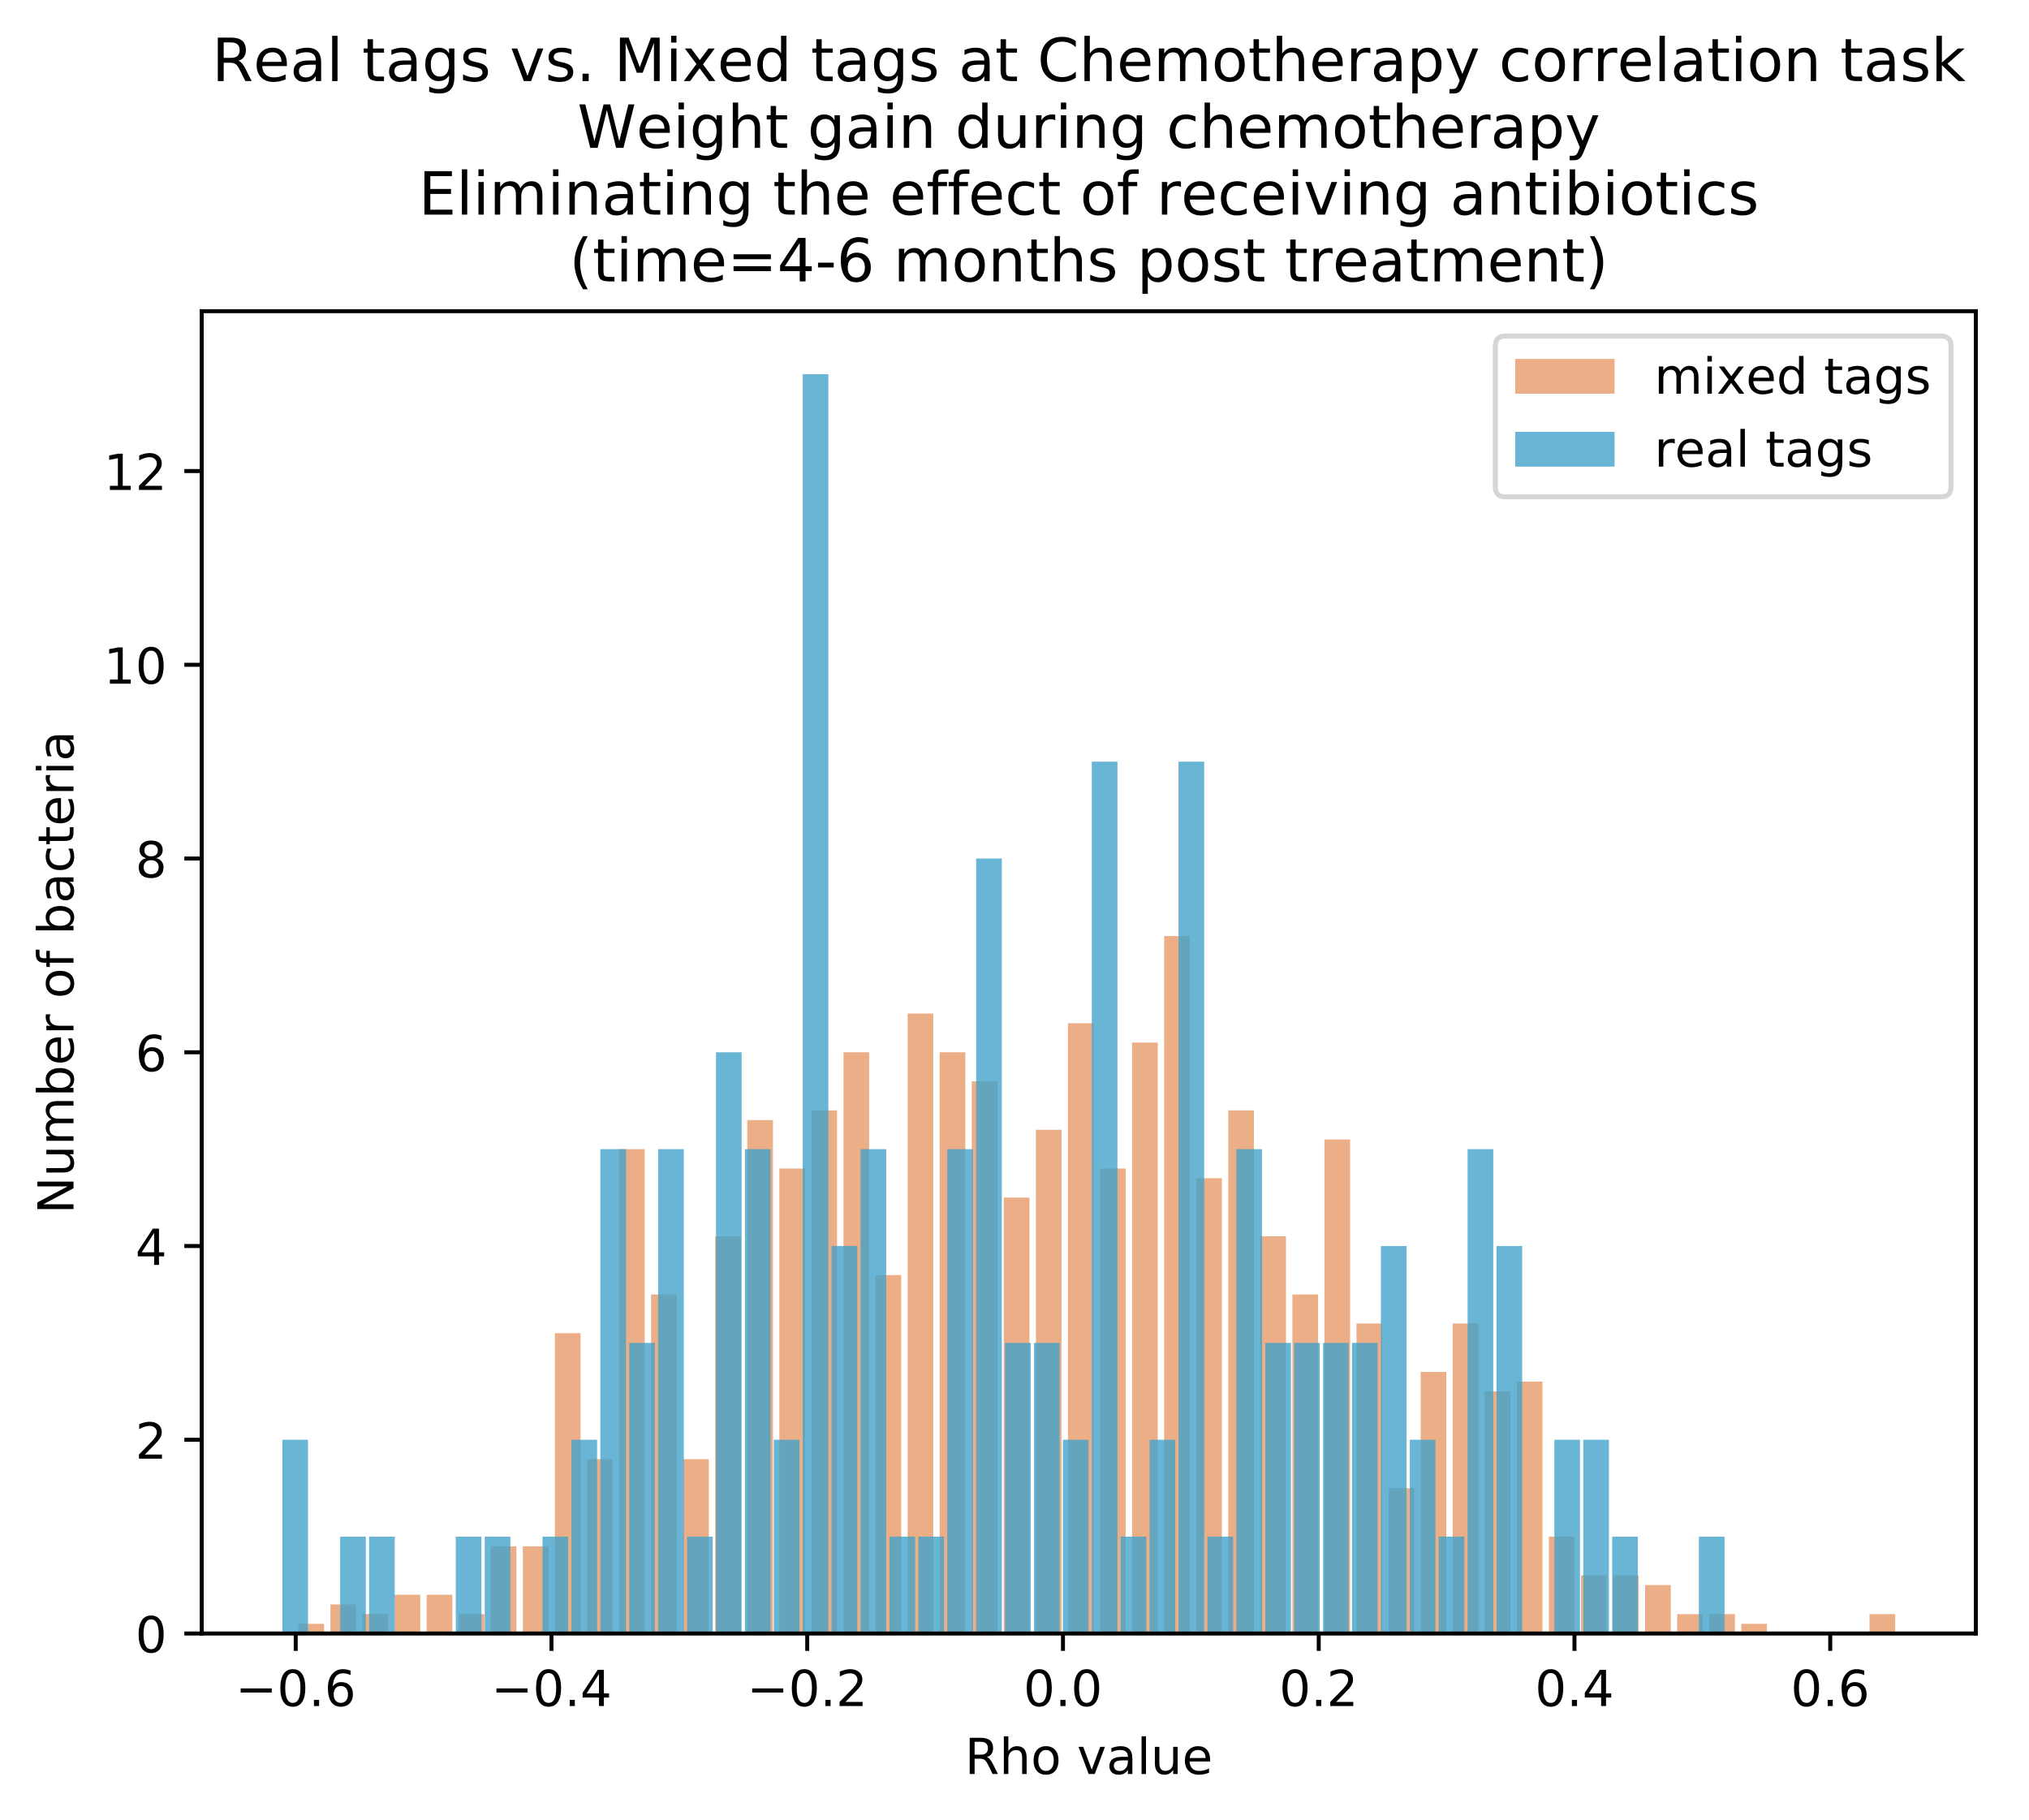 <?xml version="1.0" encoding="utf-8" standalone="no"?>
<!DOCTYPE svg PUBLIC "-//W3C//DTD SVG 1.1//EN"
  "http://www.w3.org/Graphics/SVG/1.1/DTD/svg11.dtd">
<!-- Created with matplotlib (https://matplotlib.org/) -->
<svg height="366.298pt" version="1.1" viewBox="0 0 408.423 366.298" width="408.423pt" xmlns="http://www.w3.org/2000/svg" xmlns:xlink="http://www.w3.org/1999/xlink">
 <defs>
  <style type="text/css">
*{stroke-linecap:butt;stroke-linejoin:round;}
  </style>
 </defs>
 <g id="figure_1">
  <g id="patch_1">
   <path d="M 0 366.298 
L 408.423 366.298 
L 408.423 0 
L 0 0 
z
" style="fill:#ffffff;"/>
  </g>
  <g id="axes_1">
   <g id="patch_2">
    <path d="M 40.603 328.742 
L 397.723 328.742 
L 397.723 62.63 
L 40.603 62.63 
z
" style="fill:#ffffff;"/>
   </g>
   <g id="patch_3">
    <path clip-path="url(#p8b95cafacc)" d="M 60.063 328.742 
L 65.227 328.742 
L 65.227 326.793 
L 60.063 326.793 
z
" style="fill:#d95f0e;opacity:0.5;"/>
   </g>
   <g id="patch_4">
    <path clip-path="url(#p8b95cafacc)" d="M 66.518 328.742 
L 71.681 328.742 
L 71.681 322.894 
L 66.518 322.894 
z
" style="fill:#d95f0e;opacity:0.5;"/>
   </g>
   <g id="patch_5">
    <path clip-path="url(#p8b95cafacc)" d="M 72.972 328.742 
L 78.135 328.742 
L 78.135 324.843 
L 72.972 324.843 
z
" style="fill:#d95f0e;opacity:0.5;"/>
   </g>
   <g id="patch_6">
    <path clip-path="url(#p8b95cafacc)" d="M 79.426 328.742 
L 84.59 328.742 
L 84.59 320.944 
L 79.426 320.944 
z
" style="fill:#d95f0e;opacity:0.5;"/>
   </g>
   <g id="patch_7">
    <path clip-path="url(#p8b95cafacc)" d="M 85.881 328.742 
L 91.044 328.742 
L 91.044 320.944 
L 85.881 320.944 
z
" style="fill:#d95f0e;opacity:0.5;"/>
   </g>
   <g id="patch_8">
    <path clip-path="url(#p8b95cafacc)" d="M 92.335 328.742 
L 97.499 328.742 
L 97.499 324.843 
L 92.335 324.843 
z
" style="fill:#d95f0e;opacity:0.5;"/>
   </g>
   <g id="patch_9">
    <path clip-path="url(#p8b95cafacc)" d="M 98.789 328.742 
L 103.953 328.742 
L 103.953 311.196 
L 98.789 311.196 
z
" style="fill:#d95f0e;opacity:0.5;"/>
   </g>
   <g id="patch_10">
    <path clip-path="url(#p8b95cafacc)" d="M 105.244 328.742 
L 110.407 328.742 
L 110.407 311.196 
L 105.244 311.196 
z
" style="fill:#d95f0e;opacity:0.5;"/>
   </g>
   <g id="patch_11">
    <path clip-path="url(#p8b95cafacc)" d="M 111.698 328.742 
L 116.862 328.742 
L 116.862 268.307 
L 111.698 268.307 
z
" style="fill:#d95f0e;opacity:0.5;"/>
   </g>
   <g id="patch_12">
    <path clip-path="url(#p8b95cafacc)" d="M 118.153 328.742 
L 123.316 328.742 
L 123.316 293.651 
L 118.153 293.651 
z
" style="fill:#d95f0e;opacity:0.5;"/>
   </g>
   <g id="patch_13">
    <path clip-path="url(#p8b95cafacc)" d="M 124.607 328.742 
L 129.77 328.742 
L 129.77 231.265 
L 124.607 231.265 
z
" style="fill:#d95f0e;opacity:0.5;"/>
   </g>
   <g id="patch_14">
    <path clip-path="url(#p8b95cafacc)" d="M 131.061 328.742 
L 136.225 328.742 
L 136.225 260.508 
L 131.061 260.508 
z
" style="fill:#d95f0e;opacity:0.5;"/>
   </g>
   <g id="patch_15">
    <path clip-path="url(#p8b95cafacc)" d="M 137.516 328.742 
L 142.679 328.742 
L 142.679 293.651 
L 137.516 293.651 
z
" style="fill:#d95f0e;opacity:0.5;"/>
   </g>
   <g id="patch_16">
    <path clip-path="url(#p8b95cafacc)" d="M 143.97 328.742 
L 149.133 328.742 
L 149.133 248.811 
L 143.97 248.811 
z
" style="fill:#d95f0e;opacity:0.5;"/>
   </g>
   <g id="patch_17">
    <path clip-path="url(#p8b95cafacc)" d="M 150.424 328.742 
L 155.588 328.742 
L 155.588 225.417 
L 150.424 225.417 
z
" style="fill:#d95f0e;opacity:0.5;"/>
   </g>
   <g id="patch_18">
    <path clip-path="url(#p8b95cafacc)" d="M 156.879 328.742 
L 162.042 328.742 
L 162.042 235.164 
L 156.879 235.164 
z
" style="fill:#d95f0e;opacity:0.5;"/>
   </g>
   <g id="patch_19">
    <path clip-path="url(#p8b95cafacc)" d="M 163.333 328.742 
L 168.497 328.742 
L 168.497 223.467 
L 163.333 223.467 
z
" style="fill:#d95f0e;opacity:0.5;"/>
   </g>
   <g id="patch_20">
    <path clip-path="url(#p8b95cafacc)" d="M 169.787 328.742 
L 174.951 328.742 
L 174.951 211.77 
L 169.787 211.77 
z
" style="fill:#d95f0e;opacity:0.5;"/>
   </g>
   <g id="patch_21">
    <path clip-path="url(#p8b95cafacc)" d="M 176.242 328.742 
L 181.405 328.742 
L 181.405 256.609 
L 176.242 256.609 
z
" style="fill:#d95f0e;opacity:0.5;"/>
   </g>
   <g id="patch_22">
    <path clip-path="url(#p8b95cafacc)" d="M 182.696 328.742 
L 187.86 328.742 
L 187.86 203.972 
L 182.696 203.972 
z
" style="fill:#d95f0e;opacity:0.5;"/>
   </g>
   <g id="patch_23">
    <path clip-path="url(#p8b95cafacc)" d="M 189.15 328.742 
L 194.314 328.742 
L 194.314 211.77 
L 189.15 211.77 
z
" style="fill:#d95f0e;opacity:0.5;"/>
   </g>
   <g id="patch_24">
    <path clip-path="url(#p8b95cafacc)" d="M 195.605 328.742 
L 200.768 328.742 
L 200.768 217.619 
L 195.605 217.619 
z
" style="fill:#d95f0e;opacity:0.5;"/>
   </g>
   <g id="patch_25">
    <path clip-path="url(#p8b95cafacc)" d="M 202.059 328.742 
L 207.223 328.742 
L 207.223 241.013 
L 202.059 241.013 
z
" style="fill:#d95f0e;opacity:0.5;"/>
   </g>
   <g id="patch_26">
    <path clip-path="url(#p8b95cafacc)" d="M 208.514 328.742 
L 213.677 328.742 
L 213.677 227.366 
L 208.514 227.366 
z
" style="fill:#d95f0e;opacity:0.5;"/>
   </g>
   <g id="patch_27">
    <path clip-path="url(#p8b95cafacc)" d="M 214.968 328.742 
L 220.131 328.742 
L 220.131 205.921 
L 214.968 205.921 
z
" style="fill:#d95f0e;opacity:0.5;"/>
   </g>
   <g id="patch_28">
    <path clip-path="url(#p8b95cafacc)" d="M 221.422 328.742 
L 226.586 328.742 
L 226.586 235.164 
L 221.422 235.164 
z
" style="fill:#d95f0e;opacity:0.5;"/>
   </g>
   <g id="patch_29">
    <path clip-path="url(#p8b95cafacc)" d="M 227.877 328.742 
L 233.04 328.742 
L 233.04 209.82 
L 227.877 209.82 
z
" style="fill:#d95f0e;opacity:0.5;"/>
   </g>
   <g id="patch_30">
    <path clip-path="url(#p8b95cafacc)" d="M 234.331 328.742 
L 239.494 328.742 
L 239.494 188.375 
L 234.331 188.375 
z
" style="fill:#d95f0e;opacity:0.5;"/>
   </g>
   <g id="patch_31">
    <path clip-path="url(#p8b95cafacc)" d="M 240.785 328.742 
L 245.949 328.742 
L 245.949 237.114 
L 240.785 237.114 
z
" style="fill:#d95f0e;opacity:0.5;"/>
   </g>
   <g id="patch_32">
    <path clip-path="url(#p8b95cafacc)" d="M 247.24 328.742 
L 252.403 328.742 
L 252.403 223.467 
L 247.24 223.467 
z
" style="fill:#d95f0e;opacity:0.5;"/>
   </g>
   <g id="patch_33">
    <path clip-path="url(#p8b95cafacc)" d="M 253.694 328.742 
L 258.858 328.742 
L 258.858 248.811 
L 253.694 248.811 
z
" style="fill:#d95f0e;opacity:0.5;"/>
   </g>
   <g id="patch_34">
    <path clip-path="url(#p8b95cafacc)" d="M 260.148 328.742 
L 265.312 328.742 
L 265.312 260.508 
L 260.148 260.508 
z
" style="fill:#d95f0e;opacity:0.5;"/>
   </g>
   <g id="patch_35">
    <path clip-path="url(#p8b95cafacc)" d="M 266.603 328.742 
L 271.766 328.742 
L 271.766 229.316 
L 266.603 229.316 
z
" style="fill:#d95f0e;opacity:0.5;"/>
   </g>
   <g id="patch_36">
    <path clip-path="url(#p8b95cafacc)" d="M 273.057 328.742 
L 278.221 328.742 
L 278.221 266.357 
L 273.057 266.357 
z
" style="fill:#d95f0e;opacity:0.5;"/>
   </g>
   <g id="patch_37">
    <path clip-path="url(#p8b95cafacc)" d="M 279.512 328.742 
L 284.675 328.742 
L 284.675 299.499 
L 279.512 299.499 
z
" style="fill:#d95f0e;opacity:0.5;"/>
   </g>
   <g id="patch_38">
    <path clip-path="url(#p8b95cafacc)" d="M 285.966 328.742 
L 291.129 328.742 
L 291.129 276.105 
L 285.966 276.105 
z
" style="fill:#d95f0e;opacity:0.5;"/>
   </g>
   <g id="patch_39">
    <path clip-path="url(#p8b95cafacc)" d="M 292.42 328.742 
L 297.584 328.742 
L 297.584 266.357 
L 292.42 266.357 
z
" style="fill:#d95f0e;opacity:0.5;"/>
   </g>
   <g id="patch_40">
    <path clip-path="url(#p8b95cafacc)" d="M 298.875 328.742 
L 304.038 328.742 
L 304.038 280.004 
L 298.875 280.004 
z
" style="fill:#d95f0e;opacity:0.5;"/>
   </g>
   <g id="patch_41">
    <path clip-path="url(#p8b95cafacc)" d="M 305.329 328.742 
L 310.492 328.742 
L 310.492 278.054 
L 305.329 278.054 
z
" style="fill:#d95f0e;opacity:0.5;"/>
   </g>
   <g id="patch_42">
    <path clip-path="url(#p8b95cafacc)" d="M 311.783 328.742 
L 316.947 328.742 
L 316.947 309.247 
L 311.783 309.247 
z
" style="fill:#d95f0e;opacity:0.5;"/>
   </g>
   <g id="patch_43">
    <path clip-path="url(#p8b95cafacc)" d="M 318.238 328.742 
L 323.401 328.742 
L 323.401 317.045 
L 318.238 317.045 
z
" style="fill:#d95f0e;opacity:0.5;"/>
   </g>
   <g id="patch_44">
    <path clip-path="url(#p8b95cafacc)" d="M 324.692 328.742 
L 329.856 328.742 
L 329.856 317.045 
L 324.692 317.045 
z
" style="fill:#d95f0e;opacity:0.5;"/>
   </g>
   <g id="patch_45">
    <path clip-path="url(#p8b95cafacc)" d="M 331.146 328.742 
L 336.31 328.742 
L 336.31 318.995 
L 331.146 318.995 
z
" style="fill:#d95f0e;opacity:0.5;"/>
   </g>
   <g id="patch_46">
    <path clip-path="url(#p8b95cafacc)" d="M 337.601 328.742 
L 342.764 328.742 
L 342.764 324.843 
L 337.601 324.843 
z
" style="fill:#d95f0e;opacity:0.5;"/>
   </g>
   <g id="patch_47">
    <path clip-path="url(#p8b95cafacc)" d="M 344.055 328.742 
L 349.219 328.742 
L 349.219 324.843 
L 344.055 324.843 
z
" style="fill:#d95f0e;opacity:0.5;"/>
   </g>
   <g id="patch_48">
    <path clip-path="url(#p8b95cafacc)" d="M 350.509 328.742 
L 355.673 328.742 
L 355.673 326.793 
L 350.509 326.793 
z
" style="fill:#d95f0e;opacity:0.5;"/>
   </g>
   <g id="patch_49">
    <path clip-path="url(#p8b95cafacc)" d="M 356.964 328.742 
L 362.127 328.742 
L 362.127 328.742 
L 356.964 328.742 
z
" style="fill:#d95f0e;opacity:0.5;"/>
   </g>
   <g id="patch_50">
    <path clip-path="url(#p8b95cafacc)" d="M 363.418 328.742 
L 368.582 328.742 
L 368.582 328.742 
L 363.418 328.742 
z
" style="fill:#d95f0e;opacity:0.5;"/>
   </g>
   <g id="patch_51">
    <path clip-path="url(#p8b95cafacc)" d="M 369.873 328.742 
L 375.036 328.742 
L 375.036 328.742 
L 369.873 328.742 
z
" style="fill:#d95f0e;opacity:0.5;"/>
   </g>
   <g id="patch_52">
    <path clip-path="url(#p8b95cafacc)" d="M 376.327 328.742 
L 381.49 328.742 
L 381.49 324.843 
L 376.327 324.843 
z
" style="fill:#d95f0e;opacity:0.5;"/>
   </g>
   <g id="patch_53">
    <path clip-path="url(#p8b95cafacc)" d="M 56.836 328.742 
L 61.999 328.742 
L 61.999 289.751 
L 56.836 289.751 
z
" style="fill:#43a2ca;opacity:0.8;"/>
   </g>
   <g id="patch_54">
    <path clip-path="url(#p8b95cafacc)" d="M 62.655 328.742 
L 67.818 328.742 
L 67.818 328.742 
L 62.655 328.742 
z
" style="fill:#43a2ca;opacity:0.8;"/>
   </g>
   <g id="patch_55">
    <path clip-path="url(#p8b95cafacc)" d="M 68.474 328.742 
L 73.638 328.742 
L 73.638 309.247 
L 68.474 309.247 
z
" style="fill:#43a2ca;opacity:0.8;"/>
   </g>
   <g id="patch_56">
    <path clip-path="url(#p8b95cafacc)" d="M 74.293 328.742 
L 79.457 328.742 
L 79.457 309.247 
L 74.293 309.247 
z
" style="fill:#43a2ca;opacity:0.8;"/>
   </g>
   <g id="patch_57">
    <path clip-path="url(#p8b95cafacc)" d="M 80.112 328.742 
L 85.276 328.742 
L 85.276 328.742 
L 80.112 328.742 
z
" style="fill:#43a2ca;opacity:0.8;"/>
   </g>
   <g id="patch_58">
    <path clip-path="url(#p8b95cafacc)" d="M 85.932 328.742 
L 91.095 328.742 
L 91.095 328.742 
L 85.932 328.742 
z
" style="fill:#43a2ca;opacity:0.8;"/>
   </g>
   <g id="patch_59">
    <path clip-path="url(#p8b95cafacc)" d="M 91.751 328.742 
L 96.914 328.742 
L 96.914 309.247 
L 91.751 309.247 
z
" style="fill:#43a2ca;opacity:0.8;"/>
   </g>
   <g id="patch_60">
    <path clip-path="url(#p8b95cafacc)" d="M 97.57 328.742 
L 102.733 328.742 
L 102.733 309.247 
L 97.57 309.247 
z
" style="fill:#43a2ca;opacity:0.8;"/>
   </g>
   <g id="patch_61">
    <path clip-path="url(#p8b95cafacc)" d="M 103.389 328.742 
L 108.552 328.742 
L 108.552 328.742 
L 103.389 328.742 
z
" style="fill:#43a2ca;opacity:0.8;"/>
   </g>
   <g id="patch_62">
    <path clip-path="url(#p8b95cafacc)" d="M 109.208 328.742 
L 114.372 328.742 
L 114.372 309.247 
L 109.208 309.247 
z
" style="fill:#43a2ca;opacity:0.8;"/>
   </g>
   <g id="patch_63">
    <path clip-path="url(#p8b95cafacc)" d="M 115.027 328.742 
L 120.191 328.742 
L 120.191 289.751 
L 115.027 289.751 
z
" style="fill:#43a2ca;opacity:0.8;"/>
   </g>
   <g id="patch_64">
    <path clip-path="url(#p8b95cafacc)" d="M 120.846 328.742 
L 126.01 328.742 
L 126.01 231.265 
L 120.846 231.265 
z
" style="fill:#43a2ca;opacity:0.8;"/>
   </g>
   <g id="patch_65">
    <path clip-path="url(#p8b95cafacc)" d="M 126.665 328.742 
L 131.829 328.742 
L 131.829 270.256 
L 126.665 270.256 
z
" style="fill:#43a2ca;opacity:0.8;"/>
   </g>
   <g id="patch_66">
    <path clip-path="url(#p8b95cafacc)" d="M 132.485 328.742 
L 137.648 328.742 
L 137.648 231.265 
L 132.485 231.265 
z
" style="fill:#43a2ca;opacity:0.8;"/>
   </g>
   <g id="patch_67">
    <path clip-path="url(#p8b95cafacc)" d="M 138.304 328.742 
L 143.467 328.742 
L 143.467 309.247 
L 138.304 309.247 
z
" style="fill:#43a2ca;opacity:0.8;"/>
   </g>
   <g id="patch_68">
    <path clip-path="url(#p8b95cafacc)" d="M 144.123 328.742 
L 149.286 328.742 
L 149.286 211.77 
L 144.123 211.77 
z
" style="fill:#43a2ca;opacity:0.8;"/>
   </g>
   <g id="patch_69">
    <path clip-path="url(#p8b95cafacc)" d="M 149.942 328.742 
L 155.105 328.742 
L 155.105 231.265 
L 149.942 231.265 
z
" style="fill:#43a2ca;opacity:0.8;"/>
   </g>
   <g id="patch_70">
    <path clip-path="url(#p8b95cafacc)" d="M 155.761 328.742 
L 160.925 328.742 
L 160.925 289.751 
L 155.761 289.751 
z
" style="fill:#43a2ca;opacity:0.8;"/>
   </g>
   <g id="patch_71">
    <path clip-path="url(#p8b95cafacc)" d="M 161.58 328.742 
L 166.744 328.742 
L 166.744 75.302 
L 161.58 75.302 
z
" style="fill:#43a2ca;opacity:0.8;"/>
   </g>
   <g id="patch_72">
    <path clip-path="url(#p8b95cafacc)" d="M 167.399 328.742 
L 172.563 328.742 
L 172.563 250.761 
L 167.399 250.761 
z
" style="fill:#43a2ca;opacity:0.8;"/>
   </g>
   <g id="patch_73">
    <path clip-path="url(#p8b95cafacc)" d="M 173.219 328.742 
L 178.382 328.742 
L 178.382 231.265 
L 173.219 231.265 
z
" style="fill:#43a2ca;opacity:0.8;"/>
   </g>
   <g id="patch_74">
    <path clip-path="url(#p8b95cafacc)" d="M 179.038 328.742 
L 184.201 328.742 
L 184.201 309.247 
L 179.038 309.247 
z
" style="fill:#43a2ca;opacity:0.8;"/>
   </g>
   <g id="patch_75">
    <path clip-path="url(#p8b95cafacc)" d="M 184.857 328.742 
L 190.02 328.742 
L 190.02 309.247 
L 184.857 309.247 
z
" style="fill:#43a2ca;opacity:0.8;"/>
   </g>
   <g id="patch_76">
    <path clip-path="url(#p8b95cafacc)" d="M 190.676 328.742 
L 195.839 328.742 
L 195.839 231.265 
L 190.676 231.265 
z
" style="fill:#43a2ca;opacity:0.8;"/>
   </g>
   <g id="patch_77">
    <path clip-path="url(#p8b95cafacc)" d="M 196.495 328.742 
L 201.659 328.742 
L 201.659 172.779 
L 196.495 172.779 
z
" style="fill:#43a2ca;opacity:0.8;"/>
   </g>
   <g id="patch_78">
    <path clip-path="url(#p8b95cafacc)" d="M 202.314 328.742 
L 207.478 328.742 
L 207.478 270.256 
L 202.314 270.256 
z
" style="fill:#43a2ca;opacity:0.8;"/>
   </g>
   <g id="patch_79">
    <path clip-path="url(#p8b95cafacc)" d="M 208.133 328.742 
L 213.297 328.742 
L 213.297 270.256 
L 208.133 270.256 
z
" style="fill:#43a2ca;opacity:0.8;"/>
   </g>
   <g id="patch_80">
    <path clip-path="url(#p8b95cafacc)" d="M 213.952 328.742 
L 219.116 328.742 
L 219.116 289.751 
L 213.952 289.751 
z
" style="fill:#43a2ca;opacity:0.8;"/>
   </g>
   <g id="patch_81">
    <path clip-path="url(#p8b95cafacc)" d="M 219.772 328.742 
L 224.935 328.742 
L 224.935 153.284 
L 219.772 153.284 
z
" style="fill:#43a2ca;opacity:0.8;"/>
   </g>
   <g id="patch_82">
    <path clip-path="url(#p8b95cafacc)" d="M 225.591 328.742 
L 230.754 328.742 
L 230.754 309.247 
L 225.591 309.247 
z
" style="fill:#43a2ca;opacity:0.8;"/>
   </g>
   <g id="patch_83">
    <path clip-path="url(#p8b95cafacc)" d="M 231.41 328.742 
L 236.573 328.742 
L 236.573 289.751 
L 231.41 289.751 
z
" style="fill:#43a2ca;opacity:0.8;"/>
   </g>
   <g id="patch_84">
    <path clip-path="url(#p8b95cafacc)" d="M 237.229 328.742 
L 242.393 328.742 
L 242.393 153.284 
L 237.229 153.284 
z
" style="fill:#43a2ca;opacity:0.8;"/>
   </g>
   <g id="patch_85">
    <path clip-path="url(#p8b95cafacc)" d="M 243.048 328.742 
L 248.212 328.742 
L 248.212 309.247 
L 243.048 309.247 
z
" style="fill:#43a2ca;opacity:0.8;"/>
   </g>
   <g id="patch_86">
    <path clip-path="url(#p8b95cafacc)" d="M 248.867 328.742 
L 254.031 328.742 
L 254.031 231.265 
L 248.867 231.265 
z
" style="fill:#43a2ca;opacity:0.8;"/>
   </g>
   <g id="patch_87">
    <path clip-path="url(#p8b95cafacc)" d="M 254.686 328.742 
L 259.85 328.742 
L 259.85 270.256 
L 254.686 270.256 
z
" style="fill:#43a2ca;opacity:0.8;"/>
   </g>
   <g id="patch_88">
    <path clip-path="url(#p8b95cafacc)" d="M 260.506 328.742 
L 265.669 328.742 
L 265.669 270.256 
L 260.506 270.256 
z
" style="fill:#43a2ca;opacity:0.8;"/>
   </g>
   <g id="patch_89">
    <path clip-path="url(#p8b95cafacc)" d="M 266.325 328.742 
L 271.488 328.742 
L 271.488 270.256 
L 266.325 270.256 
z
" style="fill:#43a2ca;opacity:0.8;"/>
   </g>
   <g id="patch_90">
    <path clip-path="url(#p8b95cafacc)" d="M 272.144 328.742 
L 277.307 328.742 
L 277.307 270.256 
L 272.144 270.256 
z
" style="fill:#43a2ca;opacity:0.8;"/>
   </g>
   <g id="patch_91">
    <path clip-path="url(#p8b95cafacc)" d="M 277.963 328.742 
L 283.126 328.742 
L 283.126 250.761 
L 277.963 250.761 
z
" style="fill:#43a2ca;opacity:0.8;"/>
   </g>
   <g id="patch_92">
    <path clip-path="url(#p8b95cafacc)" d="M 283.782 328.742 
L 288.946 328.742 
L 288.946 289.751 
L 283.782 289.751 
z
" style="fill:#43a2ca;opacity:0.8;"/>
   </g>
   <g id="patch_93">
    <path clip-path="url(#p8b95cafacc)" d="M 289.601 328.742 
L 294.765 328.742 
L 294.765 309.247 
L 289.601 309.247 
z
" style="fill:#43a2ca;opacity:0.8;"/>
   </g>
   <g id="patch_94">
    <path clip-path="url(#p8b95cafacc)" d="M 295.42 328.742 
L 300.584 328.742 
L 300.584 231.265 
L 295.42 231.265 
z
" style="fill:#43a2ca;opacity:0.8;"/>
   </g>
   <g id="patch_95">
    <path clip-path="url(#p8b95cafacc)" d="M 301.24 328.742 
L 306.403 328.742 
L 306.403 250.761 
L 301.24 250.761 
z
" style="fill:#43a2ca;opacity:0.8;"/>
   </g>
   <g id="patch_96">
    <path clip-path="url(#p8b95cafacc)" d="M 307.059 328.742 
L 312.222 328.742 
L 312.222 328.742 
L 307.059 328.742 
z
" style="fill:#43a2ca;opacity:0.8;"/>
   </g>
   <g id="patch_97">
    <path clip-path="url(#p8b95cafacc)" d="M 312.878 328.742 
L 318.041 328.742 
L 318.041 289.751 
L 312.878 289.751 
z
" style="fill:#43a2ca;opacity:0.8;"/>
   </g>
   <g id="patch_98">
    <path clip-path="url(#p8b95cafacc)" d="M 318.697 328.742 
L 323.86 328.742 
L 323.86 289.751 
L 318.697 289.751 
z
" style="fill:#43a2ca;opacity:0.8;"/>
   </g>
   <g id="patch_99">
    <path clip-path="url(#p8b95cafacc)" d="M 324.516 328.742 
L 329.68 328.742 
L 329.68 309.247 
L 324.516 309.247 
z
" style="fill:#43a2ca;opacity:0.8;"/>
   </g>
   <g id="patch_100">
    <path clip-path="url(#p8b95cafacc)" d="M 330.335 328.742 
L 335.499 328.742 
L 335.499 328.742 
L 330.335 328.742 
z
" style="fill:#43a2ca;opacity:0.8;"/>
   </g>
   <g id="patch_101">
    <path clip-path="url(#p8b95cafacc)" d="M 336.154 328.742 
L 341.318 328.742 
L 341.318 328.742 
L 336.154 328.742 
z
" style="fill:#43a2ca;opacity:0.8;"/>
   </g>
   <g id="patch_102">
    <path clip-path="url(#p8b95cafacc)" d="M 341.973 328.742 
L 347.137 328.742 
L 347.137 309.247 
L 341.973 309.247 
z
" style="fill:#43a2ca;opacity:0.8;"/>
   </g>
   <g id="matplotlib.axis_1">
    <g id="xtick_1">
     <g id="line2d_1">
      <defs>
       <path d="M 0 0 
L 0 3.5 
" id="m4580510198" style="stroke:#000000;stroke-width:0.8;"/>
      </defs>
      <g>
       <use style="stroke:#000000;stroke-width:0.8;" x="59.527" xlink:href="#m4580510198" y="328.742"/>
      </g>
     </g>
     <g id="text_1">
      <!-- −0.6 -->
      <defs>
       <path d="M 10.594 35.5 
L 73.188 35.5 
L 73.188 27.203 
L 10.594 27.203 
z
" id="DejaVuSans-8722"/>
       <path d="M 31.781 66.406 
Q 24.172 66.406 20.328 58.906 
Q 16.5 51.422 16.5 36.375 
Q 16.5 21.391 20.328 13.891 
Q 24.172 6.391 31.781 6.391 
Q 39.453 6.391 43.281 13.891 
Q 47.125 21.391 47.125 36.375 
Q 47.125 51.422 43.281 58.906 
Q 39.453 66.406 31.781 66.406 
z
M 31.781 74.219 
Q 44.047 74.219 50.516 64.516 
Q 56.984 54.828 56.984 36.375 
Q 56.984 17.969 50.516 8.266 
Q 44.047 -1.422 31.781 -1.422 
Q 19.531 -1.422 13.062 8.266 
Q 6.594 17.969 6.594 36.375 
Q 6.594 54.828 13.062 64.516 
Q 19.531 74.219 31.781 74.219 
z
" id="DejaVuSans-48"/>
       <path d="M 10.688 12.406 
L 21 12.406 
L 21 0 
L 10.688 0 
z
" id="DejaVuSans-46"/>
       <path d="M 33.016 40.375 
Q 26.375 40.375 22.484 35.828 
Q 18.609 31.297 18.609 23.391 
Q 18.609 15.531 22.484 10.953 
Q 26.375 6.391 33.016 6.391 
Q 39.656 6.391 43.531 10.953 
Q 47.406 15.531 47.406 23.391 
Q 47.406 31.297 43.531 35.828 
Q 39.656 40.375 33.016 40.375 
z
M 52.594 71.297 
L 52.594 62.312 
Q 48.875 64.062 45.094 64.984 
Q 41.312 65.922 37.594 65.922 
Q 27.828 65.922 22.672 59.328 
Q 17.531 52.734 16.797 39.406 
Q 19.672 43.656 24.016 45.922 
Q 28.375 48.188 33.594 48.188 
Q 44.578 48.188 50.953 41.516 
Q 57.328 34.859 57.328 23.391 
Q 57.328 12.156 50.688 5.359 
Q 44.047 -1.422 33.016 -1.422 
Q 20.359 -1.422 13.672 8.266 
Q 6.984 17.969 6.984 36.375 
Q 6.984 53.656 15.188 63.938 
Q 23.391 74.219 37.203 74.219 
Q 40.922 74.219 44.703 73.484 
Q 48.484 72.75 52.594 71.297 
z
" id="DejaVuSans-54"/>
      </defs>
      <g transform="translate(47.386 343.341)scale(0.1 -0.1)">
       <use xlink:href="#DejaVuSans-8722"/>
       <use x="83.789" xlink:href="#DejaVuSans-48"/>
       <use x="147.412" xlink:href="#DejaVuSans-46"/>
       <use x="179.199" xlink:href="#DejaVuSans-54"/>
      </g>
     </g>
    </g>
    <g id="xtick_2">
     <g id="line2d_2">
      <g>
       <use style="stroke:#000000;stroke-width:0.8;" x="111.008" xlink:href="#m4580510198" y="328.742"/>
      </g>
     </g>
     <g id="text_2">
      <!-- −0.4 -->
      <defs>
       <path d="M 37.797 64.312 
L 12.891 25.391 
L 37.797 25.391 
z
M 35.203 72.906 
L 47.609 72.906 
L 47.609 25.391 
L 58.016 25.391 
L 58.016 17.188 
L 47.609 17.188 
L 47.609 0 
L 37.797 0 
L 37.797 17.188 
L 4.891 17.188 
L 4.891 26.703 
z
" id="DejaVuSans-52"/>
      </defs>
      <g transform="translate(98.867 343.341)scale(0.1 -0.1)">
       <use xlink:href="#DejaVuSans-8722"/>
       <use x="83.789" xlink:href="#DejaVuSans-48"/>
       <use x="147.412" xlink:href="#DejaVuSans-46"/>
       <use x="179.199" xlink:href="#DejaVuSans-52"/>
      </g>
     </g>
    </g>
    <g id="xtick_3">
     <g id="line2d_3">
      <g>
       <use style="stroke:#000000;stroke-width:0.8;" x="162.489" xlink:href="#m4580510198" y="328.742"/>
      </g>
     </g>
     <g id="text_3">
      <!-- −0.2 -->
      <defs>
       <path d="M 19.188 8.297 
L 53.609 8.297 
L 53.609 0 
L 7.328 0 
L 7.328 8.297 
Q 12.938 14.109 22.625 23.891 
Q 32.328 33.688 34.812 36.531 
Q 39.547 41.844 41.422 45.531 
Q 43.312 49.219 43.312 52.781 
Q 43.312 58.594 39.234 62.25 
Q 35.156 65.922 28.609 65.922 
Q 23.969 65.922 18.812 64.312 
Q 13.672 62.703 7.812 59.422 
L 7.812 69.391 
Q 13.766 71.781 18.938 73 
Q 24.125 74.219 28.422 74.219 
Q 39.75 74.219 46.484 68.547 
Q 53.219 62.891 53.219 53.422 
Q 53.219 48.922 51.531 44.891 
Q 49.859 40.875 45.406 35.406 
Q 44.188 33.984 37.641 27.219 
Q 31.109 20.453 19.188 8.297 
z
" id="DejaVuSans-50"/>
      </defs>
      <g transform="translate(150.347 343.341)scale(0.1 -0.1)">
       <use xlink:href="#DejaVuSans-8722"/>
       <use x="83.789" xlink:href="#DejaVuSans-48"/>
       <use x="147.412" xlink:href="#DejaVuSans-46"/>
       <use x="179.199" xlink:href="#DejaVuSans-50"/>
      </g>
     </g>
    </g>
    <g id="xtick_4">
     <g id="line2d_4">
      <g>
       <use style="stroke:#000000;stroke-width:0.8;" x="213.969" xlink:href="#m4580510198" y="328.742"/>
      </g>
     </g>
     <g id="text_4">
      <!-- 0.0 -->
      <g transform="translate(206.018 343.341)scale(0.1 -0.1)">
       <use xlink:href="#DejaVuSans-48"/>
       <use x="63.623" xlink:href="#DejaVuSans-46"/>
       <use x="95.41" xlink:href="#DejaVuSans-48"/>
      </g>
     </g>
    </g>
    <g id="xtick_5">
     <g id="line2d_5">
      <g>
       <use style="stroke:#000000;stroke-width:0.8;" x="265.45" xlink:href="#m4580510198" y="328.742"/>
      </g>
     </g>
     <g id="text_5">
      <!-- 0.2 -->
      <g transform="translate(257.499 343.341)scale(0.1 -0.1)">
       <use xlink:href="#DejaVuSans-48"/>
       <use x="63.623" xlink:href="#DejaVuSans-46"/>
       <use x="95.41" xlink:href="#DejaVuSans-50"/>
      </g>
     </g>
    </g>
    <g id="xtick_6">
     <g id="line2d_6">
      <g>
       <use style="stroke:#000000;stroke-width:0.8;" x="316.931" xlink:href="#m4580510198" y="328.742"/>
      </g>
     </g>
     <g id="text_6">
      <!-- 0.4 -->
      <g transform="translate(308.979 343.341)scale(0.1 -0.1)">
       <use xlink:href="#DejaVuSans-48"/>
       <use x="63.623" xlink:href="#DejaVuSans-46"/>
       <use x="95.41" xlink:href="#DejaVuSans-52"/>
      </g>
     </g>
    </g>
    <g id="xtick_7">
     <g id="line2d_7">
      <g>
       <use style="stroke:#000000;stroke-width:0.8;" x="368.412" xlink:href="#m4580510198" y="328.742"/>
      </g>
     </g>
     <g id="text_7">
      <!-- 0.6 -->
      <g transform="translate(360.46 343.341)scale(0.1 -0.1)">
       <use xlink:href="#DejaVuSans-48"/>
       <use x="63.623" xlink:href="#DejaVuSans-46"/>
       <use x="95.41" xlink:href="#DejaVuSans-54"/>
      </g>
     </g>
    </g>
    <g id="text_8">
     <!-- Rho value -->
     <defs>
      <path d="M 44.391 34.188 
Q 47.562 33.109 50.562 29.594 
Q 53.562 26.078 56.594 19.922 
L 66.609 0 
L 56 0 
L 46.688 18.703 
Q 43.062 26.031 39.672 28.422 
Q 36.281 30.812 30.422 30.812 
L 19.672 30.812 
L 19.672 0 
L 9.812 0 
L 9.812 72.906 
L 32.078 72.906 
Q 44.578 72.906 50.734 67.672 
Q 56.891 62.453 56.891 51.906 
Q 56.891 45.016 53.688 40.469 
Q 50.484 35.938 44.391 34.188 
z
M 19.672 64.797 
L 19.672 38.922 
L 32.078 38.922 
Q 39.203 38.922 42.844 42.219 
Q 46.484 45.516 46.484 51.906 
Q 46.484 58.297 42.844 61.547 
Q 39.203 64.797 32.078 64.797 
z
" id="DejaVuSans-82"/>
      <path d="M 54.891 33.016 
L 54.891 0 
L 45.906 0 
L 45.906 32.719 
Q 45.906 40.484 42.875 44.328 
Q 39.844 48.188 33.797 48.188 
Q 26.516 48.188 22.312 43.547 
Q 18.109 38.922 18.109 30.906 
L 18.109 0 
L 9.078 0 
L 9.078 75.984 
L 18.109 75.984 
L 18.109 46.188 
Q 21.344 51.125 25.703 53.562 
Q 30.078 56 35.797 56 
Q 45.219 56 50.047 50.172 
Q 54.891 44.344 54.891 33.016 
z
" id="DejaVuSans-104"/>
      <path d="M 30.609 48.391 
Q 23.391 48.391 19.188 42.75 
Q 14.984 37.109 14.984 27.297 
Q 14.984 17.484 19.156 11.844 
Q 23.344 6.203 30.609 6.203 
Q 37.797 6.203 41.984 11.859 
Q 46.188 17.531 46.188 27.297 
Q 46.188 37.016 41.984 42.703 
Q 37.797 48.391 30.609 48.391 
z
M 30.609 56 
Q 42.328 56 49.016 48.375 
Q 55.719 40.766 55.719 27.297 
Q 55.719 13.875 49.016 6.219 
Q 42.328 -1.422 30.609 -1.422 
Q 18.844 -1.422 12.172 6.219 
Q 5.516 13.875 5.516 27.297 
Q 5.516 40.766 12.172 48.375 
Q 18.844 56 30.609 56 
z
" id="DejaVuSans-111"/>
      <path id="DejaVuSans-32"/>
      <path d="M 2.984 54.688 
L 12.5 54.688 
L 29.594 8.797 
L 46.688 54.688 
L 56.203 54.688 
L 35.688 0 
L 23.484 0 
z
" id="DejaVuSans-118"/>
      <path d="M 34.281 27.484 
Q 23.391 27.484 19.188 25 
Q 14.984 22.516 14.984 16.5 
Q 14.984 11.719 18.141 8.906 
Q 21.297 6.109 26.703 6.109 
Q 34.188 6.109 38.703 11.406 
Q 43.219 16.703 43.219 25.484 
L 43.219 27.484 
z
M 52.203 31.203 
L 52.203 0 
L 43.219 0 
L 43.219 8.297 
Q 40.141 3.328 35.547 0.953 
Q 30.953 -1.422 24.312 -1.422 
Q 15.922 -1.422 10.953 3.297 
Q 6 8.016 6 15.922 
Q 6 25.141 12.172 29.828 
Q 18.359 34.516 30.609 34.516 
L 43.219 34.516 
L 43.219 35.406 
Q 43.219 41.609 39.141 45 
Q 35.062 48.391 27.688 48.391 
Q 23 48.391 18.547 47.266 
Q 14.109 46.141 10.016 43.891 
L 10.016 52.203 
Q 14.938 54.109 19.578 55.047 
Q 24.219 56 28.609 56 
Q 40.484 56 46.344 49.844 
Q 52.203 43.703 52.203 31.203 
z
" id="DejaVuSans-97"/>
      <path d="M 9.422 75.984 
L 18.406 75.984 
L 18.406 0 
L 9.422 0 
z
" id="DejaVuSans-108"/>
      <path d="M 8.5 21.578 
L 8.5 54.688 
L 17.484 54.688 
L 17.484 21.922 
Q 17.484 14.156 20.5 10.266 
Q 23.531 6.391 29.594 6.391 
Q 36.859 6.391 41.078 11.031 
Q 45.312 15.672 45.312 23.688 
L 45.312 54.688 
L 54.297 54.688 
L 54.297 0 
L 45.312 0 
L 45.312 8.406 
Q 42.047 3.422 37.719 1 
Q 33.406 -1.422 27.688 -1.422 
Q 18.266 -1.422 13.375 4.438 
Q 8.5 10.297 8.5 21.578 
z
M 31.109 56 
z
" id="DejaVuSans-117"/>
      <path d="M 56.203 29.594 
L 56.203 25.203 
L 14.891 25.203 
Q 15.484 15.922 20.484 11.062 
Q 25.484 6.203 34.422 6.203 
Q 39.594 6.203 44.453 7.469 
Q 49.312 8.734 54.109 11.281 
L 54.109 2.781 
Q 49.266 0.734 44.188 -0.344 
Q 39.109 -1.422 33.891 -1.422 
Q 20.797 -1.422 13.156 6.188 
Q 5.516 13.812 5.516 26.812 
Q 5.516 40.234 12.766 48.109 
Q 20.016 56 32.328 56 
Q 43.359 56 49.781 48.891 
Q 56.203 41.797 56.203 29.594 
z
M 47.219 32.234 
Q 47.125 39.594 43.094 43.984 
Q 39.062 48.391 32.422 48.391 
Q 24.906 48.391 20.391 44.141 
Q 15.875 39.891 15.188 32.172 
z
" id="DejaVuSans-101"/>
     </defs>
     <g transform="translate(194.214 357.019)scale(0.1 -0.1)">
      <use xlink:href="#DejaVuSans-82"/>
      <use x="69.482" xlink:href="#DejaVuSans-104"/>
      <use x="132.861" xlink:href="#DejaVuSans-111"/>
      <use x="194.043" xlink:href="#DejaVuSans-32"/>
      <use x="225.83" xlink:href="#DejaVuSans-118"/>
      <use x="285.01" xlink:href="#DejaVuSans-97"/>
      <use x="346.289" xlink:href="#DejaVuSans-108"/>
      <use x="374.072" xlink:href="#DejaVuSans-117"/>
      <use x="437.451" xlink:href="#DejaVuSans-101"/>
     </g>
    </g>
   </g>
   <g id="matplotlib.axis_2">
    <g id="ytick_1">
     <g id="line2d_8">
      <defs>
       <path d="M 0 0 
L -3.5 0 
" id="m45ccf72aae" style="stroke:#000000;stroke-width:0.8;"/>
      </defs>
      <g>
       <use style="stroke:#000000;stroke-width:0.8;" x="40.603" xlink:href="#m45ccf72aae" y="328.742"/>
      </g>
     </g>
     <g id="text_9">
      <!-- 0 -->
      <g transform="translate(27.241 332.541)scale(0.1 -0.1)">
       <use xlink:href="#DejaVuSans-48"/>
      </g>
     </g>
    </g>
    <g id="ytick_2">
     <g id="line2d_9">
      <g>
       <use style="stroke:#000000;stroke-width:0.8;" x="40.603" xlink:href="#m45ccf72aae" y="289.751"/>
      </g>
     </g>
     <g id="text_10">
      <!-- 2 -->
      <g transform="translate(27.241 293.551)scale(0.1 -0.1)">
       <use xlink:href="#DejaVuSans-50"/>
      </g>
     </g>
    </g>
    <g id="ytick_3">
     <g id="line2d_10">
      <g>
       <use style="stroke:#000000;stroke-width:0.8;" x="40.603" xlink:href="#m45ccf72aae" y="250.761"/>
      </g>
     </g>
     <g id="text_11">
      <!-- 4 -->
      <g transform="translate(27.241 254.56)scale(0.1 -0.1)">
       <use xlink:href="#DejaVuSans-52"/>
      </g>
     </g>
    </g>
    <g id="ytick_4">
     <g id="line2d_11">
      <g>
       <use style="stroke:#000000;stroke-width:0.8;" x="40.603" xlink:href="#m45ccf72aae" y="211.77"/>
      </g>
     </g>
     <g id="text_12">
      <!-- 6 -->
      <g transform="translate(27.241 215.569)scale(0.1 -0.1)">
       <use xlink:href="#DejaVuSans-54"/>
      </g>
     </g>
    </g>
    <g id="ytick_5">
     <g id="line2d_12">
      <g>
       <use style="stroke:#000000;stroke-width:0.8;" x="40.603" xlink:href="#m45ccf72aae" y="172.779"/>
      </g>
     </g>
     <g id="text_13">
      <!-- 8 -->
      <defs>
       <path d="M 31.781 34.625 
Q 24.75 34.625 20.719 30.859 
Q 16.703 27.094 16.703 20.516 
Q 16.703 13.922 20.719 10.156 
Q 24.75 6.391 31.781 6.391 
Q 38.812 6.391 42.859 10.172 
Q 46.922 13.969 46.922 20.516 
Q 46.922 27.094 42.891 30.859 
Q 38.875 34.625 31.781 34.625 
z
M 21.922 38.812 
Q 15.578 40.375 12.031 44.719 
Q 8.5 49.078 8.5 55.328 
Q 8.5 64.062 14.719 69.141 
Q 20.953 74.219 31.781 74.219 
Q 42.672 74.219 48.875 69.141 
Q 55.078 64.062 55.078 55.328 
Q 55.078 49.078 51.531 44.719 
Q 48 40.375 41.703 38.812 
Q 48.828 37.156 52.797 32.312 
Q 56.781 27.484 56.781 20.516 
Q 56.781 9.906 50.312 4.234 
Q 43.844 -1.422 31.781 -1.422 
Q 19.734 -1.422 13.25 4.234 
Q 6.781 9.906 6.781 20.516 
Q 6.781 27.484 10.781 32.312 
Q 14.797 37.156 21.922 38.812 
z
M 18.312 54.391 
Q 18.312 48.734 21.844 45.562 
Q 25.391 42.391 31.781 42.391 
Q 38.141 42.391 41.719 45.562 
Q 45.312 48.734 45.312 54.391 
Q 45.312 60.062 41.719 63.234 
Q 38.141 66.406 31.781 66.406 
Q 25.391 66.406 21.844 63.234 
Q 18.312 60.062 18.312 54.391 
z
" id="DejaVuSans-56"/>
      </defs>
      <g transform="translate(27.241 176.578)scale(0.1 -0.1)">
       <use xlink:href="#DejaVuSans-56"/>
      </g>
     </g>
    </g>
    <g id="ytick_6">
     <g id="line2d_13">
      <g>
       <use style="stroke:#000000;stroke-width:0.8;" x="40.603" xlink:href="#m45ccf72aae" y="133.788"/>
      </g>
     </g>
     <g id="text_14">
      <!-- 10 -->
      <defs>
       <path d="M 12.406 8.297 
L 28.516 8.297 
L 28.516 63.922 
L 10.984 60.406 
L 10.984 69.391 
L 28.422 72.906 
L 38.281 72.906 
L 38.281 8.297 
L 54.391 8.297 
L 54.391 0 
L 12.406 0 
z
" id="DejaVuSans-49"/>
      </defs>
      <g transform="translate(20.878 137.588)scale(0.1 -0.1)">
       <use xlink:href="#DejaVuSans-49"/>
       <use x="63.623" xlink:href="#DejaVuSans-48"/>
      </g>
     </g>
    </g>
    <g id="ytick_7">
     <g id="line2d_14">
      <g>
       <use style="stroke:#000000;stroke-width:0.8;" x="40.603" xlink:href="#m45ccf72aae" y="94.798"/>
      </g>
     </g>
     <g id="text_15">
      <!-- 12 -->
      <g transform="translate(20.878 98.597)scale(0.1 -0.1)">
       <use xlink:href="#DejaVuSans-49"/>
       <use x="63.623" xlink:href="#DejaVuSans-50"/>
      </g>
     </g>
    </g>
    <g id="text_16">
     <!-- Number of bacteria -->
     <defs>
      <path d="M 9.812 72.906 
L 23.094 72.906 
L 55.422 11.922 
L 55.422 72.906 
L 64.984 72.906 
L 64.984 0 
L 51.703 0 
L 19.391 60.984 
L 19.391 0 
L 9.812 0 
z
" id="DejaVuSans-78"/>
      <path d="M 52 44.188 
Q 55.375 50.25 60.062 53.125 
Q 64.75 56 71.094 56 
Q 79.641 56 84.281 50.016 
Q 88.922 44.047 88.922 33.016 
L 88.922 0 
L 79.891 0 
L 79.891 32.719 
Q 79.891 40.578 77.094 44.375 
Q 74.312 48.188 68.609 48.188 
Q 61.625 48.188 57.562 43.547 
Q 53.516 38.922 53.516 30.906 
L 53.516 0 
L 44.484 0 
L 44.484 32.719 
Q 44.484 40.625 41.703 44.406 
Q 38.922 48.188 33.109 48.188 
Q 26.219 48.188 22.156 43.531 
Q 18.109 38.875 18.109 30.906 
L 18.109 0 
L 9.078 0 
L 9.078 54.688 
L 18.109 54.688 
L 18.109 46.188 
Q 21.188 51.219 25.484 53.609 
Q 29.781 56 35.688 56 
Q 41.656 56 45.828 52.969 
Q 50 49.953 52 44.188 
z
" id="DejaVuSans-109"/>
      <path d="M 48.688 27.297 
Q 48.688 37.203 44.609 42.844 
Q 40.531 48.484 33.406 48.484 
Q 26.266 48.484 22.188 42.844 
Q 18.109 37.203 18.109 27.297 
Q 18.109 17.391 22.188 11.75 
Q 26.266 6.109 33.406 6.109 
Q 40.531 6.109 44.609 11.75 
Q 48.688 17.391 48.688 27.297 
z
M 18.109 46.391 
Q 20.953 51.266 25.266 53.625 
Q 29.594 56 35.594 56 
Q 45.562 56 51.781 48.094 
Q 58.016 40.188 58.016 27.297 
Q 58.016 14.406 51.781 6.484 
Q 45.562 -1.422 35.594 -1.422 
Q 29.594 -1.422 25.266 0.953 
Q 20.953 3.328 18.109 8.203 
L 18.109 0 
L 9.078 0 
L 9.078 75.984 
L 18.109 75.984 
z
" id="DejaVuSans-98"/>
      <path d="M 41.109 46.297 
Q 39.594 47.172 37.812 47.578 
Q 36.031 48 33.891 48 
Q 26.266 48 22.188 43.047 
Q 18.109 38.094 18.109 28.812 
L 18.109 0 
L 9.078 0 
L 9.078 54.688 
L 18.109 54.688 
L 18.109 46.188 
Q 20.953 51.172 25.484 53.578 
Q 30.031 56 36.531 56 
Q 37.453 56 38.578 55.875 
Q 39.703 55.766 41.062 55.516 
z
" id="DejaVuSans-114"/>
      <path d="M 37.109 75.984 
L 37.109 68.5 
L 28.516 68.5 
Q 23.688 68.5 21.797 66.547 
Q 19.922 64.594 19.922 59.516 
L 19.922 54.688 
L 34.719 54.688 
L 34.719 47.703 
L 19.922 47.703 
L 19.922 0 
L 10.891 0 
L 10.891 47.703 
L 2.297 47.703 
L 2.297 54.688 
L 10.891 54.688 
L 10.891 58.5 
Q 10.891 67.625 15.141 71.797 
Q 19.391 75.984 28.609 75.984 
z
" id="DejaVuSans-102"/>
      <path d="M 48.781 52.594 
L 48.781 44.188 
Q 44.969 46.297 41.141 47.344 
Q 37.312 48.391 33.406 48.391 
Q 24.656 48.391 19.812 42.844 
Q 14.984 37.312 14.984 27.297 
Q 14.984 17.281 19.812 11.734 
Q 24.656 6.203 33.406 6.203 
Q 37.312 6.203 41.141 7.25 
Q 44.969 8.297 48.781 10.406 
L 48.781 2.094 
Q 45.016 0.344 40.984 -0.531 
Q 36.969 -1.422 32.422 -1.422 
Q 20.062 -1.422 12.781 6.344 
Q 5.516 14.109 5.516 27.297 
Q 5.516 40.672 12.859 48.328 
Q 20.219 56 33.016 56 
Q 37.156 56 41.109 55.141 
Q 45.062 54.297 48.781 52.594 
z
" id="DejaVuSans-99"/>
      <path d="M 18.312 70.219 
L 18.312 54.688 
L 36.812 54.688 
L 36.812 47.703 
L 18.312 47.703 
L 18.312 18.016 
Q 18.312 11.328 20.141 9.422 
Q 21.969 7.516 27.594 7.516 
L 36.812 7.516 
L 36.812 0 
L 27.594 0 
Q 17.188 0 13.234 3.875 
Q 9.281 7.766 9.281 18.016 
L 9.281 47.703 
L 2.688 47.703 
L 2.688 54.688 
L 9.281 54.688 
L 9.281 70.219 
z
" id="DejaVuSans-116"/>
      <path d="M 9.422 54.688 
L 18.406 54.688 
L 18.406 0 
L 9.422 0 
z
M 9.422 75.984 
L 18.406 75.984 
L 18.406 64.594 
L 9.422 64.594 
z
" id="DejaVuSans-105"/>
     </defs>
     <g transform="translate(14.798 244.303)rotate(-90)scale(0.1 -0.1)">
      <use xlink:href="#DejaVuSans-78"/>
      <use x="74.805" xlink:href="#DejaVuSans-117"/>
      <use x="138.184" xlink:href="#DejaVuSans-109"/>
      <use x="235.596" xlink:href="#DejaVuSans-98"/>
      <use x="299.072" xlink:href="#DejaVuSans-101"/>
      <use x="360.596" xlink:href="#DejaVuSans-114"/>
      <use x="401.709" xlink:href="#DejaVuSans-32"/>
      <use x="433.496" xlink:href="#DejaVuSans-111"/>
      <use x="494.678" xlink:href="#DejaVuSans-102"/>
      <use x="529.883" xlink:href="#DejaVuSans-32"/>
      <use x="561.67" xlink:href="#DejaVuSans-98"/>
      <use x="625.146" xlink:href="#DejaVuSans-97"/>
      <use x="686.426" xlink:href="#DejaVuSans-99"/>
      <use x="741.406" xlink:href="#DejaVuSans-116"/>
      <use x="780.615" xlink:href="#DejaVuSans-101"/>
      <use x="842.139" xlink:href="#DejaVuSans-114"/>
      <use x="883.252" xlink:href="#DejaVuSans-105"/>
      <use x="911.035" xlink:href="#DejaVuSans-97"/>
     </g>
    </g>
   </g>
   <g id="patch_103">
    <path d="M 40.603 328.742 
L 40.603 62.63 
" style="fill:none;stroke:#000000;stroke-linecap:square;stroke-linejoin:miter;stroke-width:0.8;"/>
   </g>
   <g id="patch_104">
    <path d="M 397.723 328.742 
L 397.723 62.63 
" style="fill:none;stroke:#000000;stroke-linecap:square;stroke-linejoin:miter;stroke-width:0.8;"/>
   </g>
   <g id="patch_105">
    <path d="M 40.603 328.742 
L 397.723 328.742 
" style="fill:none;stroke:#000000;stroke-linecap:square;stroke-linejoin:miter;stroke-width:0.8;"/>
   </g>
   <g id="patch_106">
    <path d="M 40.603 62.63 
L 397.723 62.63 
" style="fill:none;stroke:#000000;stroke-linecap:square;stroke-linejoin:miter;stroke-width:0.8;"/>
   </g>
   <g id="text_17">
    <!-- Real tags vs. Mixed tags at Chemotherapy correlation task -->
    <defs>
     <path d="M 45.406 27.984 
Q 45.406 37.75 41.375 43.109 
Q 37.359 48.484 30.078 48.484 
Q 22.859 48.484 18.828 43.109 
Q 14.797 37.75 14.797 27.984 
Q 14.797 18.266 18.828 12.891 
Q 22.859 7.516 30.078 7.516 
Q 37.359 7.516 41.375 12.891 
Q 45.406 18.266 45.406 27.984 
z
M 54.391 6.781 
Q 54.391 -7.172 48.188 -13.984 
Q 42 -20.797 29.203 -20.797 
Q 24.469 -20.797 20.266 -20.094 
Q 16.062 -19.391 12.109 -17.922 
L 12.109 -9.188 
Q 16.062 -11.328 19.922 -12.344 
Q 23.781 -13.375 27.781 -13.375 
Q 36.625 -13.375 41.016 -8.766 
Q 45.406 -4.156 45.406 5.172 
L 45.406 9.625 
Q 42.625 4.781 38.281 2.391 
Q 33.938 0 27.875 0 
Q 17.828 0 11.672 7.656 
Q 5.516 15.328 5.516 27.984 
Q 5.516 40.672 11.672 48.328 
Q 17.828 56 27.875 56 
Q 33.938 56 38.281 53.609 
Q 42.625 51.219 45.406 46.391 
L 45.406 54.688 
L 54.391 54.688 
z
" id="DejaVuSans-103"/>
     <path d="M 44.281 53.078 
L 44.281 44.578 
Q 40.484 46.531 36.375 47.5 
Q 32.281 48.484 27.875 48.484 
Q 21.188 48.484 17.844 46.438 
Q 14.5 44.391 14.5 40.281 
Q 14.5 37.156 16.891 35.375 
Q 19.281 33.594 26.516 31.984 
L 29.594 31.297 
Q 39.156 29.25 43.188 25.516 
Q 47.219 21.781 47.219 15.094 
Q 47.219 7.469 41.188 3.016 
Q 35.156 -1.422 24.609 -1.422 
Q 20.219 -1.422 15.453 -0.562 
Q 10.688 0.297 5.422 2 
L 5.422 11.281 
Q 10.406 8.688 15.234 7.391 
Q 20.062 6.109 24.812 6.109 
Q 31.156 6.109 34.562 8.281 
Q 37.984 10.453 37.984 14.406 
Q 37.984 18.062 35.516 20.016 
Q 33.062 21.969 24.703 23.781 
L 21.578 24.516 
Q 13.234 26.266 9.516 29.906 
Q 5.812 33.547 5.812 39.891 
Q 5.812 47.609 11.281 51.797 
Q 16.75 56 26.812 56 
Q 31.781 56 36.172 55.266 
Q 40.578 54.547 44.281 53.078 
z
" id="DejaVuSans-115"/>
     <path d="M 9.812 72.906 
L 24.516 72.906 
L 43.109 23.297 
L 61.812 72.906 
L 76.516 72.906 
L 76.516 0 
L 66.891 0 
L 66.891 64.016 
L 48.094 14.016 
L 38.188 14.016 
L 19.391 64.016 
L 19.391 0 
L 9.812 0 
z
" id="DejaVuSans-77"/>
     <path d="M 54.891 54.688 
L 35.109 28.078 
L 55.906 0 
L 45.312 0 
L 29.391 21.484 
L 13.484 0 
L 2.875 0 
L 24.125 28.609 
L 4.688 54.688 
L 15.281 54.688 
L 29.781 35.203 
L 44.281 54.688 
z
" id="DejaVuSans-120"/>
     <path d="M 45.406 46.391 
L 45.406 75.984 
L 54.391 75.984 
L 54.391 0 
L 45.406 0 
L 45.406 8.203 
Q 42.578 3.328 38.25 0.953 
Q 33.938 -1.422 27.875 -1.422 
Q 17.969 -1.422 11.734 6.484 
Q 5.516 14.406 5.516 27.297 
Q 5.516 40.188 11.734 48.094 
Q 17.969 56 27.875 56 
Q 33.938 56 38.25 53.625 
Q 42.578 51.266 45.406 46.391 
z
M 14.797 27.297 
Q 14.797 17.391 18.875 11.75 
Q 22.953 6.109 30.078 6.109 
Q 37.203 6.109 41.297 11.75 
Q 45.406 17.391 45.406 27.297 
Q 45.406 37.203 41.297 42.844 
Q 37.203 48.484 30.078 48.484 
Q 22.953 48.484 18.875 42.844 
Q 14.797 37.203 14.797 27.297 
z
" id="DejaVuSans-100"/>
     <path d="M 64.406 67.281 
L 64.406 56.891 
Q 59.422 61.531 53.781 63.812 
Q 48.141 66.109 41.797 66.109 
Q 29.297 66.109 22.656 58.469 
Q 16.016 50.828 16.016 36.375 
Q 16.016 21.969 22.656 14.328 
Q 29.297 6.688 41.797 6.688 
Q 48.141 6.688 53.781 8.984 
Q 59.422 11.281 64.406 15.922 
L 64.406 5.609 
Q 59.234 2.094 53.438 0.328 
Q 47.656 -1.422 41.219 -1.422 
Q 24.656 -1.422 15.125 8.703 
Q 5.609 18.844 5.609 36.375 
Q 5.609 53.953 15.125 64.078 
Q 24.656 74.219 41.219 74.219 
Q 47.75 74.219 53.531 72.484 
Q 59.328 70.75 64.406 67.281 
z
" id="DejaVuSans-67"/>
     <path d="M 18.109 8.203 
L 18.109 -20.797 
L 9.078 -20.797 
L 9.078 54.688 
L 18.109 54.688 
L 18.109 46.391 
Q 20.953 51.266 25.266 53.625 
Q 29.594 56 35.594 56 
Q 45.562 56 51.781 48.094 
Q 58.016 40.188 58.016 27.297 
Q 58.016 14.406 51.781 6.484 
Q 45.562 -1.422 35.594 -1.422 
Q 29.594 -1.422 25.266 0.953 
Q 20.953 3.328 18.109 8.203 
z
M 48.688 27.297 
Q 48.688 37.203 44.609 42.844 
Q 40.531 48.484 33.406 48.484 
Q 26.266 48.484 22.188 42.844 
Q 18.109 37.203 18.109 27.297 
Q 18.109 17.391 22.188 11.75 
Q 26.266 6.109 33.406 6.109 
Q 40.531 6.109 44.609 11.75 
Q 48.688 17.391 48.688 27.297 
z
" id="DejaVuSans-112"/>
     <path d="M 32.172 -5.078 
Q 28.375 -14.844 24.75 -17.812 
Q 21.141 -20.797 15.094 -20.797 
L 7.906 -20.797 
L 7.906 -13.281 
L 13.188 -13.281 
Q 16.891 -13.281 18.938 -11.516 
Q 21 -9.766 23.484 -3.219 
L 25.094 0.875 
L 2.984 54.688 
L 12.5 54.688 
L 29.594 11.922 
L 46.688 54.688 
L 56.203 54.688 
z
" id="DejaVuSans-121"/>
     <path d="M 54.891 33.016 
L 54.891 0 
L 45.906 0 
L 45.906 32.719 
Q 45.906 40.484 42.875 44.328 
Q 39.844 48.188 33.797 48.188 
Q 26.516 48.188 22.312 43.547 
Q 18.109 38.922 18.109 30.906 
L 18.109 0 
L 9.078 0 
L 9.078 54.688 
L 18.109 54.688 
L 18.109 46.188 
Q 21.344 51.125 25.703 53.562 
Q 30.078 56 35.797 56 
Q 45.219 56 50.047 50.172 
Q 54.891 44.344 54.891 33.016 
z
" id="DejaVuSans-110"/>
     <path d="M 9.078 75.984 
L 18.109 75.984 
L 18.109 31.109 
L 44.922 54.688 
L 56.391 54.688 
L 27.391 29.109 
L 57.625 0 
L 45.906 0 
L 18.109 26.703 
L 18.109 0 
L 9.078 0 
z
" id="DejaVuSans-107"/>
    </defs>
    <g transform="translate(42.666 16.318)scale(0.12 -0.12)">
     <use xlink:href="#DejaVuSans-82"/>
     <use x="69.42" xlink:href="#DejaVuSans-101"/>
     <use x="130.943" xlink:href="#DejaVuSans-97"/>
     <use x="192.223" xlink:href="#DejaVuSans-108"/>
     <use x="220.006" xlink:href="#DejaVuSans-32"/>
     <use x="251.793" xlink:href="#DejaVuSans-116"/>
     <use x="291.002" xlink:href="#DejaVuSans-97"/>
     <use x="352.281" xlink:href="#DejaVuSans-103"/>
     <use x="415.758" xlink:href="#DejaVuSans-115"/>
     <use x="467.857" xlink:href="#DejaVuSans-32"/>
     <use x="499.645" xlink:href="#DejaVuSans-118"/>
     <use x="558.824" xlink:href="#DejaVuSans-115"/>
     <use x="610.924" xlink:href="#DejaVuSans-46"/>
     <use x="642.711" xlink:href="#DejaVuSans-32"/>
     <use x="674.498" xlink:href="#DejaVuSans-77"/>
     <use x="760.777" xlink:href="#DejaVuSans-105"/>
     <use x="788.561" xlink:href="#DejaVuSans-120"/>
     <use x="847.693" xlink:href="#DejaVuSans-101"/>
     <use x="909.217" xlink:href="#DejaVuSans-100"/>
     <use x="972.693" xlink:href="#DejaVuSans-32"/>
     <use x="1004.48" xlink:href="#DejaVuSans-116"/>
     <use x="1043.689" xlink:href="#DejaVuSans-97"/>
     <use x="1104.969" xlink:href="#DejaVuSans-103"/>
     <use x="1168.445" xlink:href="#DejaVuSans-115"/>
     <use x="1220.545" xlink:href="#DejaVuSans-32"/>
     <use x="1252.332" xlink:href="#DejaVuSans-97"/>
     <use x="1313.611" xlink:href="#DejaVuSans-116"/>
     <use x="1352.82" xlink:href="#DejaVuSans-32"/>
     <use x="1384.607" xlink:href="#DejaVuSans-67"/>
     <use x="1454.432" xlink:href="#DejaVuSans-104"/>
     <use x="1517.811" xlink:href="#DejaVuSans-101"/>
     <use x="1579.334" xlink:href="#DejaVuSans-109"/>
     <use x="1676.746" xlink:href="#DejaVuSans-111"/>
     <use x="1737.928" xlink:href="#DejaVuSans-116"/>
     <use x="1777.137" xlink:href="#DejaVuSans-104"/>
     <use x="1840.516" xlink:href="#DejaVuSans-101"/>
     <use x="1902.039" xlink:href="#DejaVuSans-114"/>
     <use x="1943.152" xlink:href="#DejaVuSans-97"/>
     <use x="2004.432" xlink:href="#DejaVuSans-112"/>
     <use x="2067.908" xlink:href="#DejaVuSans-121"/>
     <use x="2127.088" xlink:href="#DejaVuSans-32"/>
     <use x="2158.875" xlink:href="#DejaVuSans-99"/>
     <use x="2213.855" xlink:href="#DejaVuSans-111"/>
     <use x="2275.037" xlink:href="#DejaVuSans-114"/>
     <use x="2316.135" xlink:href="#DejaVuSans-114"/>
     <use x="2357.217" xlink:href="#DejaVuSans-101"/>
     <use x="2418.74" xlink:href="#DejaVuSans-108"/>
     <use x="2446.523" xlink:href="#DejaVuSans-97"/>
     <use x="2507.803" xlink:href="#DejaVuSans-116"/>
     <use x="2547.012" xlink:href="#DejaVuSans-105"/>
     <use x="2574.795" xlink:href="#DejaVuSans-111"/>
     <use x="2635.977" xlink:href="#DejaVuSans-110"/>
     <use x="2699.355" xlink:href="#DejaVuSans-32"/>
     <use x="2731.143" xlink:href="#DejaVuSans-116"/>
     <use x="2770.352" xlink:href="#DejaVuSans-97"/>
     <use x="2831.631" xlink:href="#DejaVuSans-115"/>
     <use x="2883.73" xlink:href="#DejaVuSans-107"/>
    </g>
    <!-- Weight gain during chemotherapy -->
    <defs>
     <path d="M 3.328 72.906 
L 13.281 72.906 
L 28.609 11.281 
L 43.891 72.906 
L 54.984 72.906 
L 70.312 11.281 
L 85.594 72.906 
L 95.609 72.906 
L 77.297 0 
L 64.891 0 
L 49.516 63.281 
L 33.984 0 
L 21.578 0 
z
" id="DejaVuSans-87"/>
    </defs>
    <g transform="translate(116.221 29.756)scale(0.12 -0.12)">
     <use xlink:href="#DejaVuSans-87"/>
     <use x="98.799" xlink:href="#DejaVuSans-101"/>
     <use x="160.322" xlink:href="#DejaVuSans-105"/>
     <use x="188.105" xlink:href="#DejaVuSans-103"/>
     <use x="251.582" xlink:href="#DejaVuSans-104"/>
     <use x="314.961" xlink:href="#DejaVuSans-116"/>
     <use x="354.17" xlink:href="#DejaVuSans-32"/>
     <use x="385.957" xlink:href="#DejaVuSans-103"/>
     <use x="449.434" xlink:href="#DejaVuSans-97"/>
     <use x="510.713" xlink:href="#DejaVuSans-105"/>
     <use x="538.496" xlink:href="#DejaVuSans-110"/>
     <use x="601.875" xlink:href="#DejaVuSans-32"/>
     <use x="633.662" xlink:href="#DejaVuSans-100"/>
     <use x="697.139" xlink:href="#DejaVuSans-117"/>
     <use x="760.518" xlink:href="#DejaVuSans-114"/>
     <use x="801.631" xlink:href="#DejaVuSans-105"/>
     <use x="829.414" xlink:href="#DejaVuSans-110"/>
     <use x="892.793" xlink:href="#DejaVuSans-103"/>
     <use x="956.27" xlink:href="#DejaVuSans-32"/>
     <use x="988.057" xlink:href="#DejaVuSans-99"/>
     <use x="1043.037" xlink:href="#DejaVuSans-104"/>
     <use x="1106.416" xlink:href="#DejaVuSans-101"/>
     <use x="1167.939" xlink:href="#DejaVuSans-109"/>
     <use x="1265.352" xlink:href="#DejaVuSans-111"/>
     <use x="1326.533" xlink:href="#DejaVuSans-116"/>
     <use x="1365.742" xlink:href="#DejaVuSans-104"/>
     <use x="1429.121" xlink:href="#DejaVuSans-101"/>
     <use x="1490.645" xlink:href="#DejaVuSans-114"/>
     <use x="1531.758" xlink:href="#DejaVuSans-97"/>
     <use x="1593.037" xlink:href="#DejaVuSans-112"/>
     <use x="1656.514" xlink:href="#DejaVuSans-121"/>
    </g>
    <!-- Eliminating the effect of receiving antibiotics -->
    <defs>
     <path d="M 9.812 72.906 
L 55.906 72.906 
L 55.906 64.594 
L 19.672 64.594 
L 19.672 43.016 
L 54.391 43.016 
L 54.391 34.719 
L 19.672 34.719 
L 19.672 8.297 
L 56.781 8.297 
L 56.781 0 
L 9.812 0 
z
" id="DejaVuSans-69"/>
    </defs>
    <g transform="translate(84.26 43.193)scale(0.12 -0.12)">
     <use xlink:href="#DejaVuSans-69"/>
     <use x="63.184" xlink:href="#DejaVuSans-108"/>
     <use x="90.967" xlink:href="#DejaVuSans-105"/>
     <use x="118.75" xlink:href="#DejaVuSans-109"/>
     <use x="216.162" xlink:href="#DejaVuSans-105"/>
     <use x="243.945" xlink:href="#DejaVuSans-110"/>
     <use x="307.324" xlink:href="#DejaVuSans-97"/>
     <use x="368.604" xlink:href="#DejaVuSans-116"/>
     <use x="407.812" xlink:href="#DejaVuSans-105"/>
     <use x="435.596" xlink:href="#DejaVuSans-110"/>
     <use x="498.975" xlink:href="#DejaVuSans-103"/>
     <use x="562.451" xlink:href="#DejaVuSans-32"/>
     <use x="594.238" xlink:href="#DejaVuSans-116"/>
     <use x="633.447" xlink:href="#DejaVuSans-104"/>
     <use x="696.826" xlink:href="#DejaVuSans-101"/>
     <use x="758.35" xlink:href="#DejaVuSans-32"/>
     <use x="790.137" xlink:href="#DejaVuSans-101"/>
     <use x="851.66" xlink:href="#DejaVuSans-102"/>
     <use x="886.865" xlink:href="#DejaVuSans-102"/>
     <use x="922.07" xlink:href="#DejaVuSans-101"/>
     <use x="983.594" xlink:href="#DejaVuSans-99"/>
     <use x="1038.574" xlink:href="#DejaVuSans-116"/>
     <use x="1077.783" xlink:href="#DejaVuSans-32"/>
     <use x="1109.57" xlink:href="#DejaVuSans-111"/>
     <use x="1170.752" xlink:href="#DejaVuSans-102"/>
     <use x="1205.957" xlink:href="#DejaVuSans-32"/>
     <use x="1237.744" xlink:href="#DejaVuSans-114"/>
     <use x="1278.826" xlink:href="#DejaVuSans-101"/>
     <use x="1340.35" xlink:href="#DejaVuSans-99"/>
     <use x="1395.33" xlink:href="#DejaVuSans-101"/>
     <use x="1456.854" xlink:href="#DejaVuSans-105"/>
     <use x="1484.637" xlink:href="#DejaVuSans-118"/>
     <use x="1543.816" xlink:href="#DejaVuSans-105"/>
     <use x="1571.6" xlink:href="#DejaVuSans-110"/>
     <use x="1634.979" xlink:href="#DejaVuSans-103"/>
     <use x="1698.455" xlink:href="#DejaVuSans-32"/>
     <use x="1730.242" xlink:href="#DejaVuSans-97"/>
     <use x="1791.521" xlink:href="#DejaVuSans-110"/>
     <use x="1854.9" xlink:href="#DejaVuSans-116"/>
     <use x="1894.109" xlink:href="#DejaVuSans-105"/>
     <use x="1921.893" xlink:href="#DejaVuSans-98"/>
     <use x="1985.369" xlink:href="#DejaVuSans-105"/>
     <use x="2013.152" xlink:href="#DejaVuSans-111"/>
     <use x="2074.334" xlink:href="#DejaVuSans-116"/>
     <use x="2113.543" xlink:href="#DejaVuSans-105"/>
     <use x="2141.326" xlink:href="#DejaVuSans-99"/>
     <use x="2196.307" xlink:href="#DejaVuSans-115"/>
    </g>
    <!-- (time=4-6 months post treatment) -->
    <defs>
     <path d="M 31 75.875 
Q 24.469 64.656 21.281 53.656 
Q 18.109 42.672 18.109 31.391 
Q 18.109 20.125 21.312 9.062 
Q 24.516 -2 31 -13.188 
L 23.188 -13.188 
Q 15.875 -1.703 12.234 9.375 
Q 8.594 20.453 8.594 31.391 
Q 8.594 42.281 12.203 53.312 
Q 15.828 64.359 23.188 75.875 
z
" id="DejaVuSans-40"/>
     <path d="M 10.594 45.406 
L 73.188 45.406 
L 73.188 37.203 
L 10.594 37.203 
z
M 10.594 25.484 
L 73.188 25.484 
L 73.188 17.188 
L 10.594 17.188 
z
" id="DejaVuSans-61"/>
     <path d="M 4.891 31.391 
L 31.203 31.391 
L 31.203 23.391 
L 4.891 23.391 
z
" id="DejaVuSans-45"/>
     <path d="M 8.016 75.875 
L 15.828 75.875 
Q 23.141 64.359 26.781 53.312 
Q 30.422 42.281 30.422 31.391 
Q 30.422 20.453 26.781 9.375 
Q 23.141 -1.703 15.828 -13.188 
L 8.016 -13.188 
Q 14.5 -2 17.703 9.062 
Q 20.906 20.125 20.906 31.391 
Q 20.906 42.672 17.703 53.656 
Q 14.5 64.656 8.016 75.875 
z
" id="DejaVuSans-41"/>
    </defs>
    <g transform="translate(114.593 56.63)scale(0.12 -0.12)">
     <use xlink:href="#DejaVuSans-40"/>
     <use x="39.014" xlink:href="#DejaVuSans-116"/>
     <use x="78.223" xlink:href="#DejaVuSans-105"/>
     <use x="106.006" xlink:href="#DejaVuSans-109"/>
     <use x="203.418" xlink:href="#DejaVuSans-101"/>
     <use x="264.941" xlink:href="#DejaVuSans-61"/>
     <use x="348.73" xlink:href="#DejaVuSans-52"/>
     <use x="412.354" xlink:href="#DejaVuSans-45"/>
     <use x="448.438" xlink:href="#DejaVuSans-54"/>
     <use x="512.061" xlink:href="#DejaVuSans-32"/>
     <use x="543.848" xlink:href="#DejaVuSans-109"/>
     <use x="641.26" xlink:href="#DejaVuSans-111"/>
     <use x="702.441" xlink:href="#DejaVuSans-110"/>
     <use x="765.82" xlink:href="#DejaVuSans-116"/>
     <use x="805.029" xlink:href="#DejaVuSans-104"/>
     <use x="868.408" xlink:href="#DejaVuSans-115"/>
     <use x="920.508" xlink:href="#DejaVuSans-32"/>
     <use x="952.295" xlink:href="#DejaVuSans-112"/>
     <use x="1015.771" xlink:href="#DejaVuSans-111"/>
     <use x="1076.953" xlink:href="#DejaVuSans-115"/>
     <use x="1129.053" xlink:href="#DejaVuSans-116"/>
     <use x="1168.262" xlink:href="#DejaVuSans-32"/>
     <use x="1200.049" xlink:href="#DejaVuSans-116"/>
     <use x="1239.258" xlink:href="#DejaVuSans-114"/>
     <use x="1280.34" xlink:href="#DejaVuSans-101"/>
     <use x="1341.863" xlink:href="#DejaVuSans-97"/>
     <use x="1403.143" xlink:href="#DejaVuSans-116"/>
     <use x="1442.352" xlink:href="#DejaVuSans-109"/>
     <use x="1539.764" xlink:href="#DejaVuSans-101"/>
     <use x="1601.287" xlink:href="#DejaVuSans-110"/>
     <use x="1664.666" xlink:href="#DejaVuSans-116"/>
     <use x="1703.875" xlink:href="#DejaVuSans-41"/>
    </g>
   </g>
   <g id="legend_1">
    <g id="patch_107">
     <path d="M 303.004 99.987 
L 390.723 99.987 
Q 392.723 99.987 392.723 97.987 
L 392.723 69.63 
Q 392.723 67.63 390.723 67.63 
L 303.004 67.63 
Q 301.004 67.63 301.004 69.63 
L 301.004 97.987 
Q 301.004 99.987 303.004 99.987 
z
" style="fill:#ffffff;opacity:0.8;stroke:#cccccc;stroke-linejoin:miter;"/>
    </g>
    <g id="patch_108">
     <path d="M 305.004 79.229 
L 325.004 79.229 
L 325.004 72.229 
L 305.004 72.229 
z
" style="fill:#d95f0e;opacity:0.5;"/>
    </g>
    <g id="text_18">
     <!-- mixed tags -->
     <g transform="translate(333.004 79.229)scale(0.1 -0.1)">
      <use xlink:href="#DejaVuSans-109"/>
      <use x="97.412" xlink:href="#DejaVuSans-105"/>
      <use x="125.195" xlink:href="#DejaVuSans-120"/>
      <use x="184.328" xlink:href="#DejaVuSans-101"/>
      <use x="245.852" xlink:href="#DejaVuSans-100"/>
      <use x="309.328" xlink:href="#DejaVuSans-32"/>
      <use x="341.115" xlink:href="#DejaVuSans-116"/>
      <use x="380.324" xlink:href="#DejaVuSans-97"/>
      <use x="441.604" xlink:href="#DejaVuSans-103"/>
      <use x="505.08" xlink:href="#DejaVuSans-115"/>
     </g>
    </g>
    <g id="patch_109">
     <path d="M 305.004 93.907 
L 325.004 93.907 
L 325.004 86.907 
L 305.004 86.907 
z
" style="fill:#43a2ca;opacity:0.8;"/>
    </g>
    <g id="text_19">
     <!-- real tags -->
     <g transform="translate(333.004 93.907)scale(0.1 -0.1)">
      <use xlink:href="#DejaVuSans-114"/>
      <use x="41.082" xlink:href="#DejaVuSans-101"/>
      <use x="102.605" xlink:href="#DejaVuSans-97"/>
      <use x="163.885" xlink:href="#DejaVuSans-108"/>
      <use x="191.668" xlink:href="#DejaVuSans-32"/>
      <use x="223.455" xlink:href="#DejaVuSans-116"/>
      <use x="262.664" xlink:href="#DejaVuSans-97"/>
      <use x="323.943" xlink:href="#DejaVuSans-103"/>
      <use x="387.42" xlink:href="#DejaVuSans-115"/>
     </g>
    </g>
   </g>
  </g>
 </g>
 <defs>
  <clipPath id="p8b95cafacc">
   <rect height="266.112" width="357.12" x="40.603" y="62.63"/>
  </clipPath>
 </defs>
</svg>
